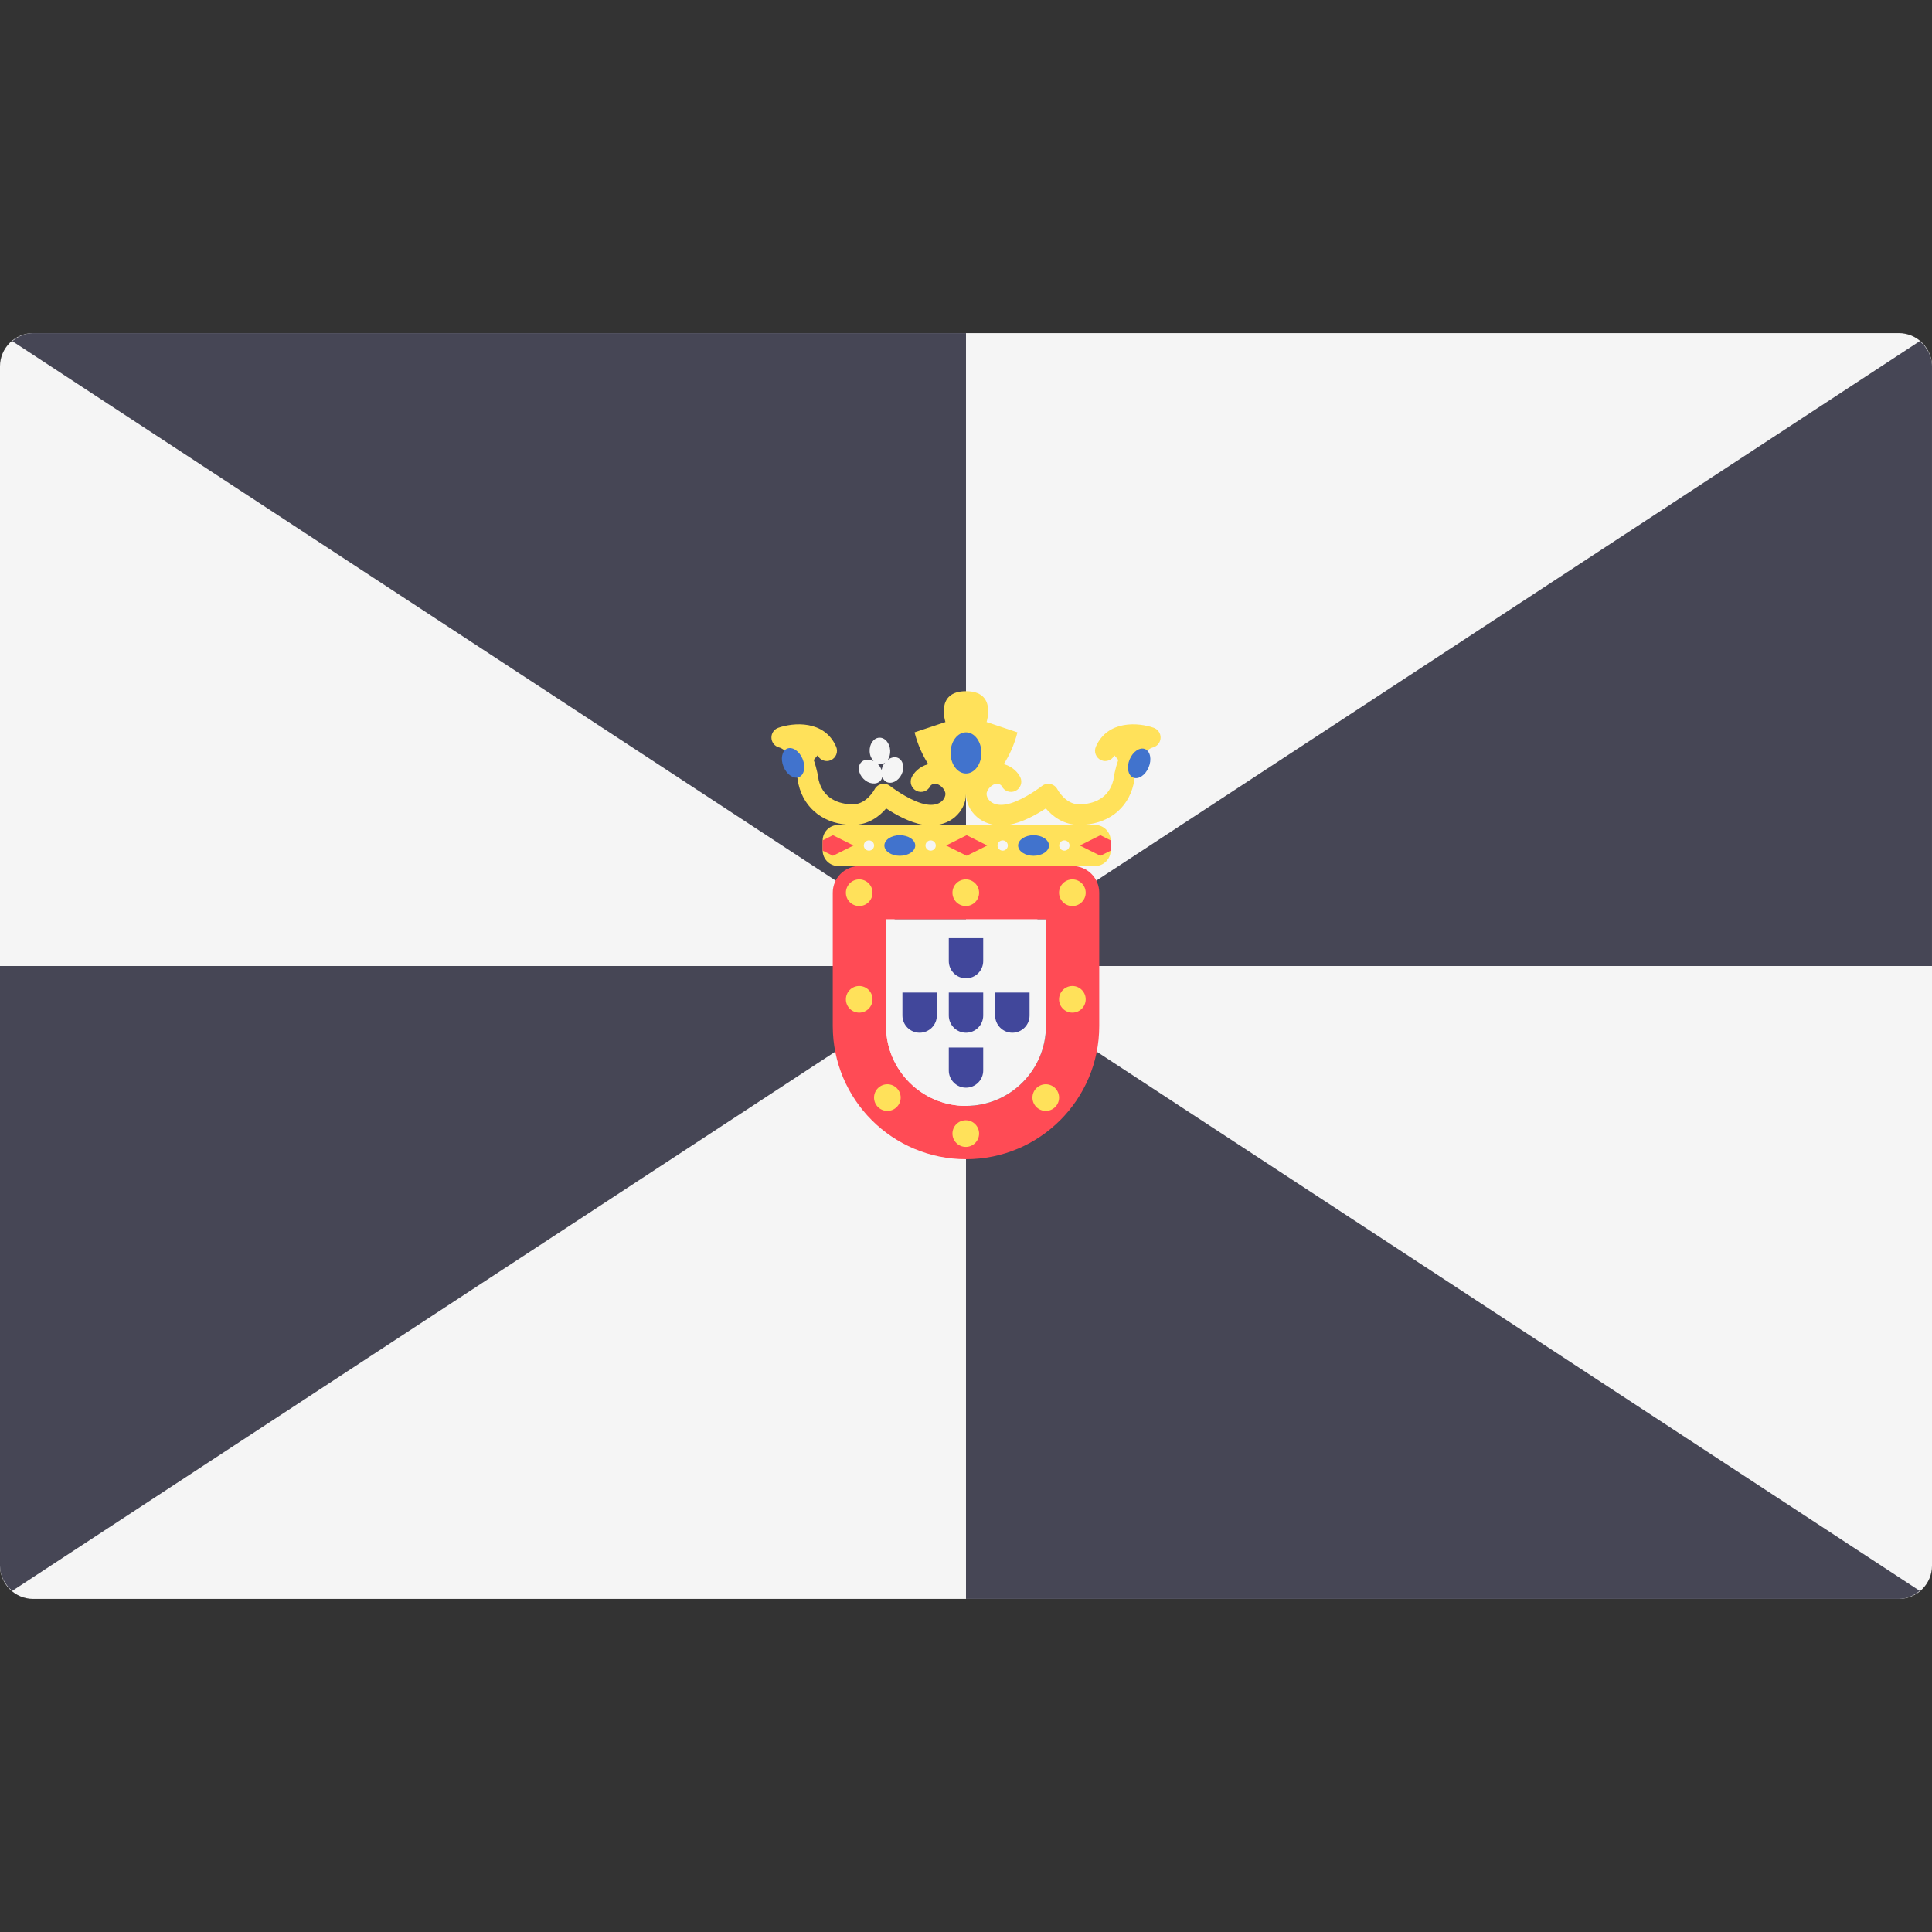 <?xml version="1.0" encoding="iso-8859-1"?>
<!-- Generator: Adobe Illustrator 19.0.0, SVG Export Plug-In . SVG Version: 6.00 Build 0)  -->
<svg xmlns="http://www.w3.org/2000/svg" xmlns:xlink="http://www.w3.org/1999/xlink" version="1.1" id="Layer_1" x="0px" y="0px" viewBox="0 0 512.001 512.001" style="enable-background:new 0 0 512.001 512.001;" xml:space="preserve">
<rect x="0" y="0" width="512.001" height="512.001" fill="#333333" stroke="none"/>
<path style="fill:#F5F5F5;" d="M503.172,423.724H8.828c-4.875,0-8.828-3.953-8.828-8.828V97.104c0-4.875,3.953-8.828,8.828-8.828  h494.345c4.875,0,8.828,3.953,8.828,8.828v317.792C512,419.772,508.047,423.724,503.172,423.724z"/>
<g>
	<path style="fill:#464655;" d="M255.999,256V88.276H8.828c-2.146,0-4.041,0.86-5.571,2.134L255.999,256z"/>
	<path style="fill:#464655;" d="M508.743,90.41L255.999,256h255.999V97.104C512,94.375,510.689,92.028,508.743,90.41z"/>
	<path style="fill:#464655;" d="M3.256,421.591L255.999,256H0v158.896C0,417.625,1.311,419.972,3.256,421.591z"/>
	<path style="fill:#464655;" d="M255.999,256v167.724h247.172c2.146,0,4.041-0.86,5.571-2.134L255.999,256z"/>
</g>
<path style="fill:#FF4B55;" d="M277.186,243.641v28.248c0,11.682-9.504,21.186-21.186,21.186s-21.186-9.504-21.186-21.186v-28.248  H277.186 M284.248,229.517h-56.496c-3.901,0-7.062,3.161-7.062,7.062v35.31c0,19.501,15.809,35.31,35.31,35.31  s35.31-15.809,35.31-35.31v-35.31C291.31,232.68,288.148,229.517,284.248,229.517L284.248,229.517z"/>
<path style="fill:#F5F5F5;" d="M277.186,243.641v28.248c0,11.682-9.504,21.186-21.186,21.186s-21.186-9.504-21.186-21.186v-28.248  H277.186"/>
<g>
	<circle style="fill:#FFE15A;" cx="227.7" cy="236.58" r="3.531"/>
	<circle style="fill:#FFE15A;" cx="284.19" cy="236.58" r="3.531"/>
	<circle style="fill:#FFE15A;" cx="227.7" cy="264.83" r="3.531"/>
	<circle style="fill:#FFE15A;" cx="284.19" cy="264.83" r="3.531"/>
	<circle style="fill:#FFE15A;" cx="255.94" cy="236.58" r="3.531"/>
	<circle style="fill:#FFE15A;" cx="255.94" cy="300.41" r="3.531"/>
	<circle style="fill:#FFE15A;" cx="277.14" cy="290.87" r="3.531"/>
	<circle style="fill:#FFE15A;" cx="235.16" cy="290.87" r="3.531"/>
</g>
<g>
	<path style="fill:#41479B;" d="M260.561,263.038v6.081c0,2.515-2.046,4.561-4.561,4.561s-4.561-2.046-4.561-4.561v-6.081H260.561"/>
	<path style="fill:#41479B;" d="M260.561,248.619v6.081c0,2.515-2.046,4.561-4.561,4.561s-4.561-2.046-4.561-4.561v-6.081   L260.561,248.619"/>
	<path style="fill:#41479B;" d="M260.561,277.603v6.081c0,2.515-2.046,4.561-4.561,4.561s-4.561-2.046-4.561-4.561v-6.081H260.561"/>
	<path style="fill:#41479B;" d="M272.846,263.038v6.081c0,2.515-2.046,4.561-4.561,4.561s-4.562-2.046-4.562-4.561v-6.081H272.846"/>
	<path style="fill:#41479B;" d="M248.275,263.038v6.081c0,2.515-2.046,4.561-4.561,4.561s-4.561-2.046-4.561-4.561v-6.081H248.275"/>
</g>
<path style="fill:#FFE15A;" d="M290.186,229.517h-68.024c-2.294,0-4.154-1.86-4.154-4.154v-2.596c0-2.294,1.86-4.154,4.154-4.154  h68.024c2.294,0,4.154,1.86,4.154,4.154v2.596C294.341,227.658,292.48,229.517,290.186,229.517z"/>
<polygon style="fill:#FF4B55;" points="256.174,221.339 250.722,224.065 256.174,226.792 261.627,224.065 "/>
<g>
	<ellipse style="fill:#4173CD;" cx="273.9" cy="224.07" rx="4.089" ry="2.727"/>
	<ellipse style="fill:#4173CD;" cx="238.46" cy="224.07" rx="4.089" ry="2.727"/>
</g>
<g>
	<circle style="fill:#F5F5F5;" cx="265.72" cy="224.07" r="1.363"/>
	<circle style="fill:#F5F5F5;" cx="282.07" cy="224.07" r="1.363"/>
	<circle style="fill:#F5F5F5;" cx="246.63" cy="224.07" r="1.363"/>
	<circle style="fill:#F5F5F5;" cx="230.28" cy="224.07" r="1.363"/>
</g>
<g>
	<polygon style="fill:#FF4B55;" points="218.008,222.702 218.008,225.428 220.734,226.792 226.187,224.065 220.734,221.339  "/>
	<polygon style="fill:#FF4B55;" points="294.341,225.428 294.341,222.702 291.614,221.339 286.162,224.065 291.614,226.792  "/>
</g>
<g>
	<path style="fill:#F5F5F5;" d="M238.032,200.88c-0.87-0.428-1.903-0.164-2.774,0.509c0.447-0.661,0.703-1.543,0.654-2.502   c-0.099-1.95-1.399-3.469-2.902-3.392c-1.504,0.076-2.642,1.719-2.543,3.669c0.053,1.036,0.457,1.928,1.038,2.546   c-1.174-0.573-2.458-0.518-3.243,0.268c-1.065,1.064-0.809,3.047,0.573,4.427c1.38,1.382,3.363,1.637,4.428,0.573   c0.297-0.297,0.468-0.673,0.563-1.081c0.217,0.57,0.552,1.065,1.082,1.326c1.351,0.665,3.145-0.215,4.008-1.966   C239.778,203.505,239.383,201.545,238.032,200.88z M234.024,202.846c-0.2,0.406-0.317,0.822-0.386,1.231   c-0.203-0.537-0.489-1.067-0.949-1.528c-0.079-0.079-0.175-0.117-0.259-0.19c0.299,0.124,0.61,0.212,0.939,0.195   c0.441-0.023,0.833-0.211,1.19-0.47C234.37,202.325,234.169,202.553,234.024,202.846z"/>
	<path style="fill:#F5F5F5;" d="M273.084,205.256c0.863,1.751,2.657,2.632,4.008,1.966c0.531-0.262,0.865-0.757,1.082-1.326   c0.096,0.407,0.266,0.783,0.563,1.081c1.065,1.065,3.047,0.809,4.428-0.573c1.38-1.38,1.636-3.363,0.573-4.427   c-0.786-0.786-2.069-0.841-3.243-0.268c0.582-0.618,0.985-1.51,1.038-2.546c0.099-1.95-1.039-3.593-2.543-3.669   s-2.803,1.442-2.902,3.392c-0.049,0.96,0.207,1.841,0.654,2.502c-0.871-0.673-1.905-0.937-2.774-0.509   C272.616,201.545,272.221,203.505,273.084,205.256z M277.44,202.085c0.356,0.26,0.748,0.448,1.19,0.47   c0.329,0.017,0.64-0.072,0.939-0.195c-0.083,0.072-0.18,0.11-0.259,0.19c-0.46,0.46-0.746,0.991-0.949,1.528   c-0.068-0.409-0.185-0.826-0.386-1.231C277.831,202.553,277.63,202.325,277.44,202.085z"/>
</g>
<path style="fill:#FFE15A;" d="M305.754,192.872c-3.927-1.398-12.188-2.146-15.332,4.992c-0.607,1.379,0.018,2.987,1.395,3.594  c1.332,0.588,2.862,0.006,3.513-1.281l1.027,1.217c-0.86,2.415-1.205,4.578-1.302,5.322c-1.402,5.814-6.801,6.445-9.069,6.445  c-3.659,0-5.728-3.922-5.748-3.961c-0.373-0.722-1.054-1.246-1.849-1.419c-0.798-0.173-1.63,0.011-2.269,0.511  c-1.494,1.174-6.141,4.345-9.646,4.904c-1.69,0.271-3.07-0.011-4.001-0.809c-0.755-0.644-1.022-1.453-1.022-1.951  c0-1.222,1.503-2.727,2.727-2.727c0.927,0,1.282,0.594,1.282,0.594c0.647,1.368,2.273,1.946,3.633,1.304  c1.362-0.647,1.942-2.271,1.298-3.631c-0.529-1.118-1.986-2.842-4.38-3.467c1.454-2.308,2.791-5.113,3.62-8.43l-8.179-2.727  c0,0,2.727-8.179-5.452-8.179c-8.179,0-5.452,8.179-5.452,8.179l-8.179,2.727c0.83,3.317,2.165,6.123,3.62,8.43  c-2.393,0.625-3.851,2.349-4.38,3.467c-0.644,1.361-0.064,2.985,1.298,3.631c1.359,0.641,2.986,0.064,3.63-1.299  c0,0,0.359-0.599,1.284-0.599c1.224,0,2.727,1.504,2.727,2.727c0,0.498-0.267,1.308-1.022,1.951  c-0.931,0.799-2.311,1.081-4.001,0.809c-3.507-0.559-8.153-3.73-9.646-4.904c-0.639-0.501-1.471-0.684-2.269-0.511  c-0.794,0.173-1.476,0.697-1.849,1.419c-0.02,0.04-2.089,3.961-5.748,3.961c-2.269,0-7.666-0.631-9.069-6.445  c-0.096-0.744-0.441-2.905-1.301-5.322l1.027-1.217c0.651,1.288,2.182,1.869,3.513,1.281c1.378-0.607,2.002-2.215,1.395-3.594  c-3.144-7.137-11.405-6.389-15.332-4.992c-1.124,0.399-1.859,1.483-1.813,2.676c0.045,1.193,0.863,2.215,2.015,2.527  c3.34,0.897,4.839,7.282,5.1,9.445c0.012,0.093,0.03,0.192,0.05,0.285c1.524,6.666,7.049,10.809,14.414,10.809  c4.223,0,7.142-2.391,8.836-4.372c2.388,1.574,6.231,3.767,9.818,4.337c0.689,0.109,1.362,0.166,2.019,0.166  c2.463,0,4.679-0.759,6.379-2.21c1.838-1.568,2.935-3.85,2.935-6.099c0,2.25,1.097,4.531,2.935,6.099  c1.699,1.451,3.916,2.21,6.379,2.21c0.658,0,1.331-0.056,2.019-0.166c3.587-0.569,7.431-2.763,9.818-4.337  c1.695,1.981,4.613,4.372,8.836,4.372c7.367,0,12.89-4.142,14.415-10.809c0.02-0.093,0.038-0.192,0.05-0.285  c0.26-2.165,1.76-8.548,5.099-9.445c1.153-0.311,1.97-1.334,2.015-2.527C307.613,194.354,306.878,193.271,305.754,192.872z"/>
<g>
	
		<ellipse transform="matrix(-0.924 0.383 -0.383 -0.924 481.87 308.533)" style="fill:#4173CD;" cx="210.213" cy="202.248" rx="2.727" ry="4.089"/>
	
		<ellipse transform="matrix(0.924 0.383 -0.383 0.924 100.513 -100.181)" style="fill:#4173CD;" cx="301.78" cy="202.267" rx="2.727" ry="4.089"/>
	<ellipse style="fill:#4173CD;" cx="256" cy="199.53" rx="4.089" ry="5.452"/>
</g>
<g>
</g>
<g>
</g>
<g>
</g>
<g>
</g>
<g>
</g>
<g>
</g>
<g>
</g>
<g>
</g>
<g>
</g>
<g>
</g>
<g>
</g>
<g>
</g>
<g>
</g>
<g>
</g>
<g>
</g>
</svg>
